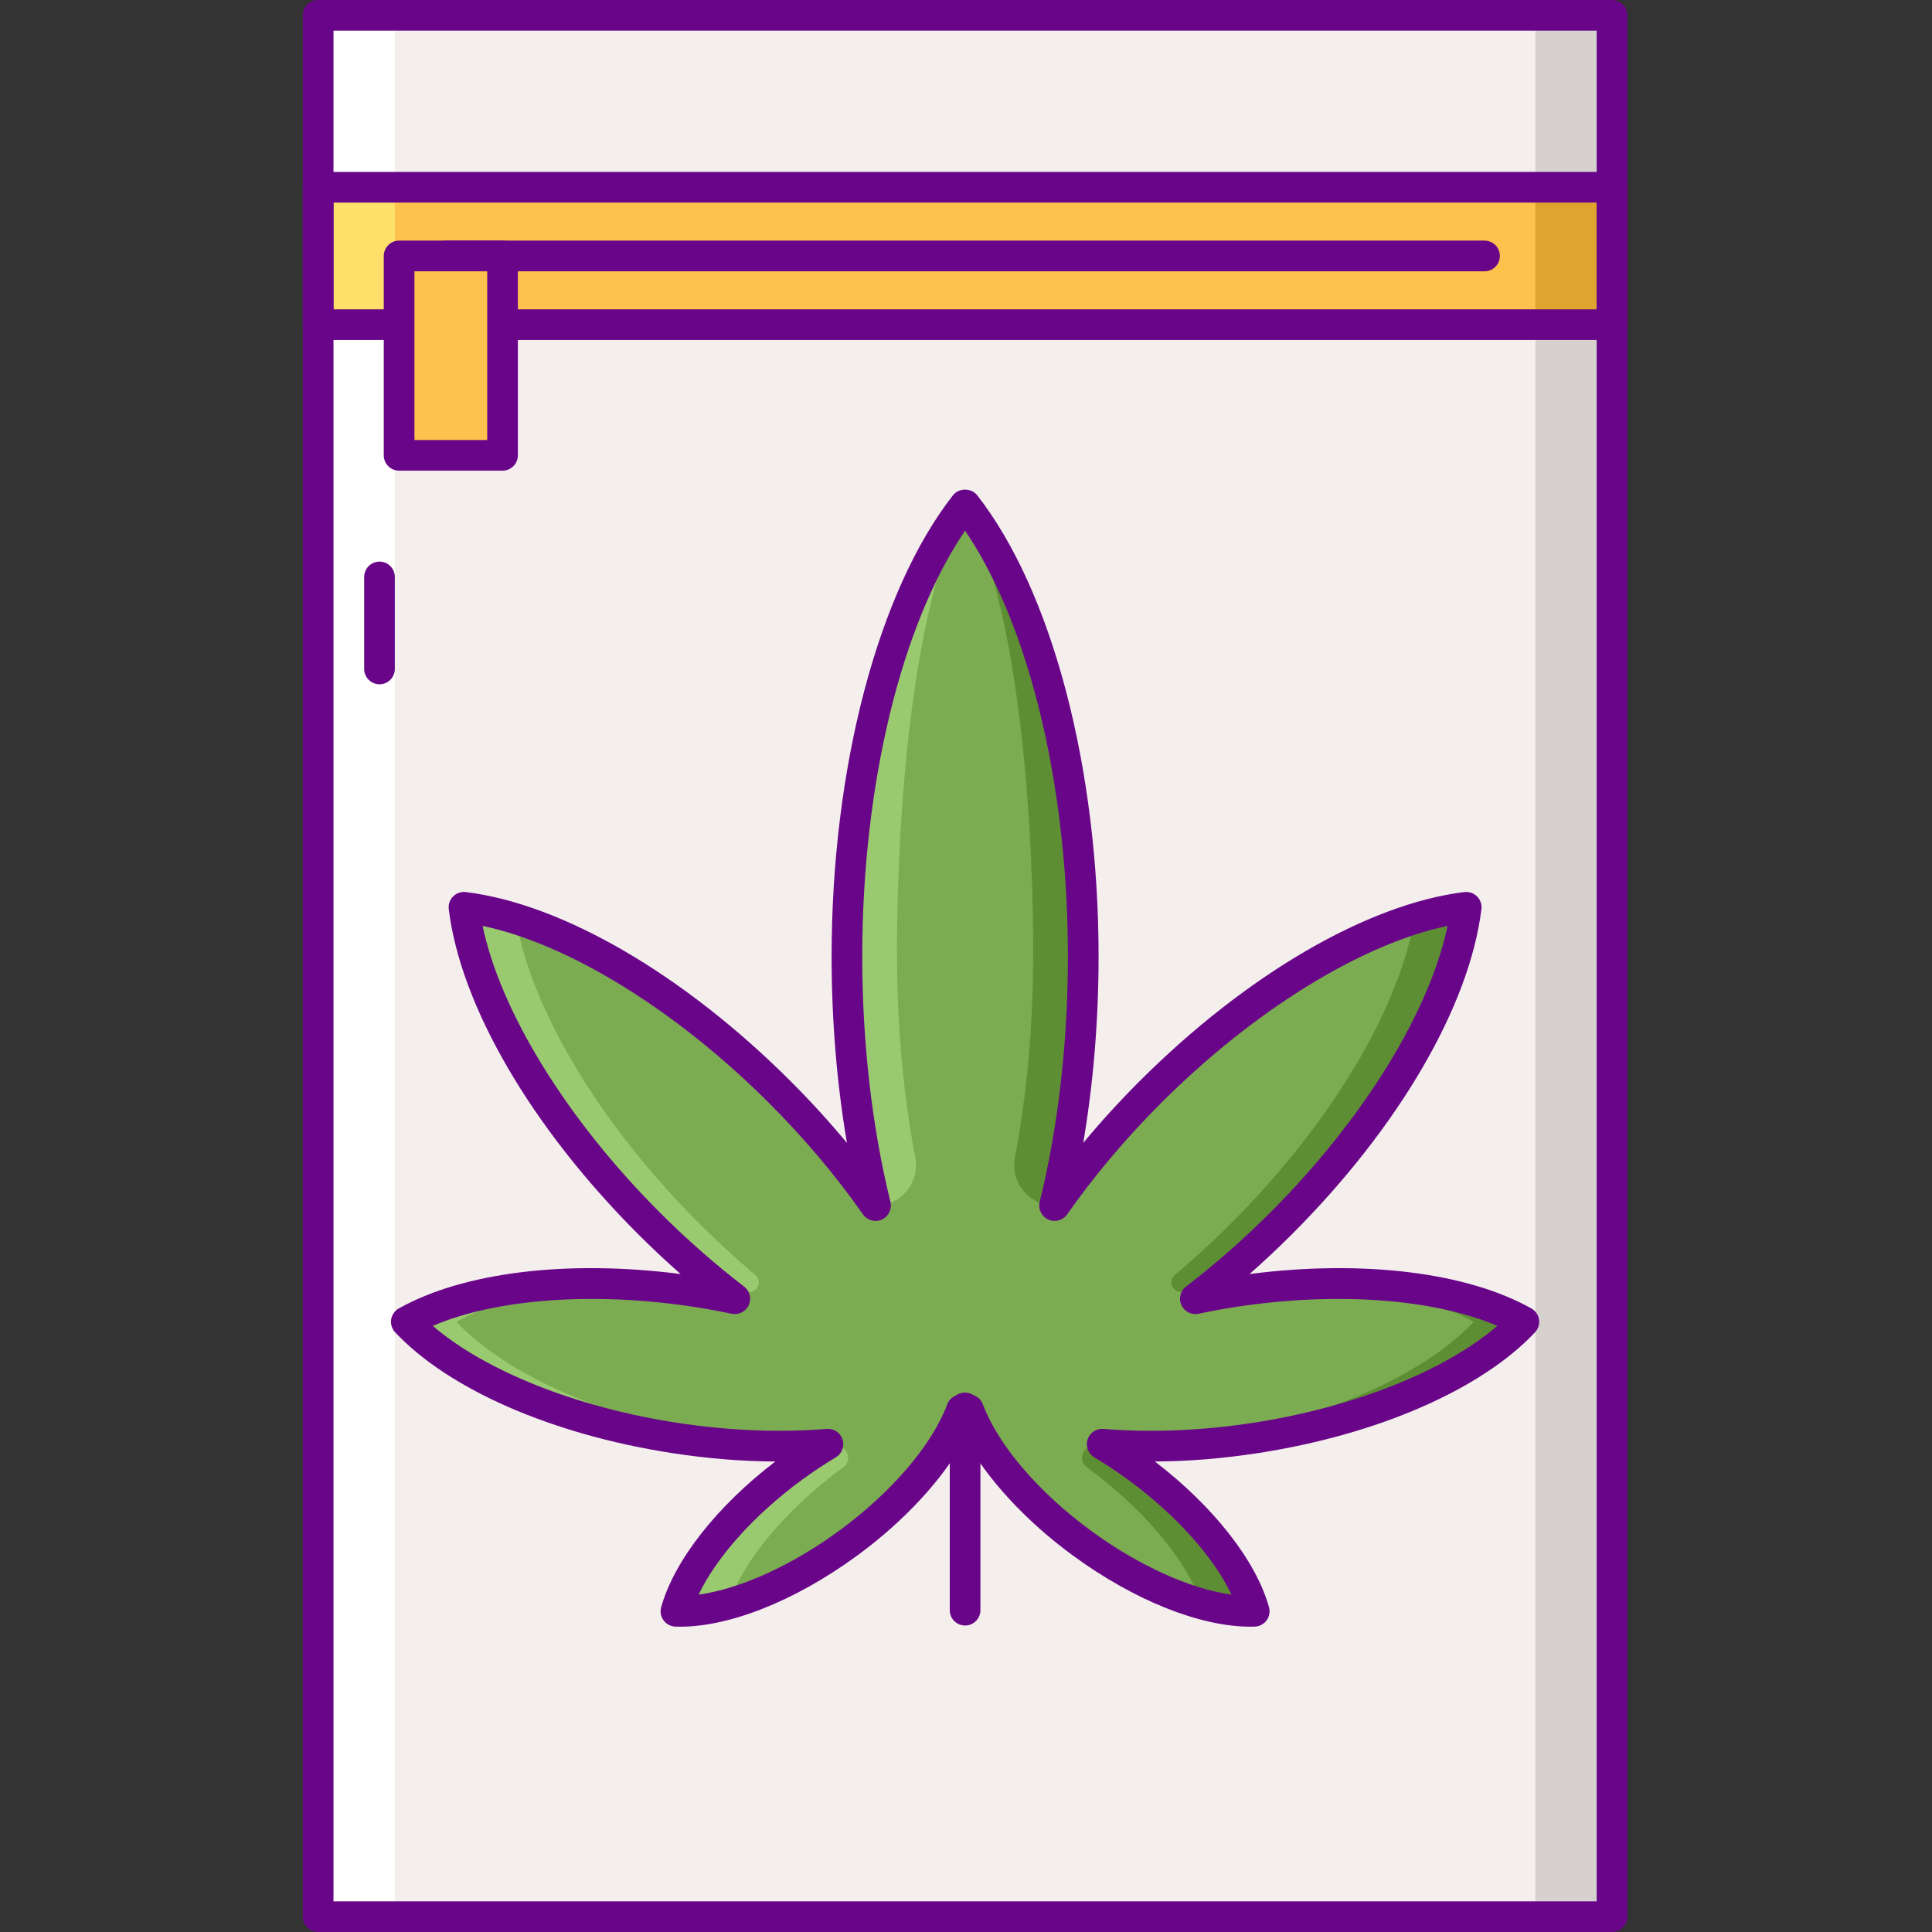 <svg height="504pt" viewBox="-79 0 504 504" width="504pt" xmlns="http://www.w3.org/2000/svg"><rect x="-79" y="0" width="504" height="504" fill="#333333" stroke="none"/><path d="m4 4h337.523v496h-337.523zm0 0" fill="#f4efed"/><path d="m321.523 4h20v496h-20zm0 0" fill="#d6d1cf"/><path d="m4 4h20v496h-20zm0 0" fill="#fff"/><path d="m4 48.844h337.523v35.848h-337.523zm0 0" fill="#fcc24c"/><path d="m4 48.844h20v35.848h-20zm0 0" fill="#fce06a"/><path d="m321.523 48.844h20v35.848h-20zm0 0" fill="#dea42e"/><path d="m248.582 375.113c31.148-4.805 57.145-16.664 69.945-30.297-16.312-9.145-44.672-12.621-75.82-7.82-3.359.52-6.648 1.133-9.879 1.809 7.555-5.801 15.086-12.371 22.387-19.672 27.938-27.938 45.434-59.188 48.273-82.453-23.27 2.84-54.52 20.336-82.453 48.27-9.609 9.609-17.949 19.613-24.918 29.547 4.762-19.305 7.469-41.438 7.469-64.969 0-50.383-12.402-94.34-30.824-117.879-18.422 23.543-30.824 67.496-30.824 117.879 0 23.531 2.707 45.664 7.469 64.969-6.965-9.934-15.305-19.938-24.918-29.547-27.934-27.934-59.184-45.43-82.453-48.27 2.84 23.266 20.336 54.516 48.273 82.453 7.301 7.301 14.832 13.871 22.387 19.672-3.23-.676-6.516-1.293-9.879-1.809-31.148-4.805-59.508-1.324-75.82 7.82 12.801 13.633 38.797 25.492 69.945 30.297 14.238 2.191 27.871 2.641 40.062 1.625-3.066 1.832-6.137 3.867-9.184 6.098-16.117 11.809-27.273 26.086-30.484 37.5 11.848.371 28.82-5.965 44.941-17.777 14.871-10.902 25.504-23.895 29.586-34.801.238-.129.496-.25.734-.379.051.004.109.02.168.023.051-.004.109-.02.168-.023.234.129.492.25.73.379 4.082 10.906 14.715 23.898 29.59 34.801 16.117 11.812 33.09 18.148 44.941 17.777-3.215-11.414-14.371-25.691-30.488-37.5-3.043-2.23-6.117-4.266-9.18-6.098 12.184 1.02 25.82.57 40.055-1.625zm0 0" fill="#7bac51"/><path d="m55.566 239.699c3.906 22.906 21.07 52.688 47.82 79.438 4.805 4.805 9.711 9.293 14.656 13.457 1.969 1.652.496 4.812-2.047 4.422-.031-.004-.066-.008-.098-.016-2.215-.344-4.414-.629-6.602-.891-6.41-5.125-12.781-10.766-18.988-16.973-27.934-27.938-45.43-59.188-48.27-82.453 4.262.52 8.797 1.535 13.527 3.016zm0 0" fill="#99ca6f"/><path d="m81.875 334.984c-17.07.711-31.734 4.188-41.801 9.832 12.801 13.633 38.793 25.492 69.945 30.297 7.027 1.082 13.91 1.738 20.543 2.004-10.48.414-21.84-.188-33.621-2.004-31.152-4.805-57.145-16.664-69.945-30.297 12.559-7.039 32.27-10.699 54.879-9.832zm0 0" fill="#99ca6f"/><path d="m127.82 382.836c2.77-2.031 5.562-3.887 8.355-5.59 1 .012 1.996.008 2.984-.004 2.992-.031 4.246 3.758 1.828 5.527-.027.02-.059.043-.09.066-15.223 11.156-26.012 24.504-29.871 35.566-5 1.387-9.648 2.062-13.695 1.934 3.215-11.414 14.371-25.688 30.488-37.5zm0 0" fill="#99ca6f"/><path d="m149.406 314.496c6.605 0 11.598-5.992 10.363-12.48-3.062-16.148-4.754-33.879-4.754-52.488 0 0-1.086-81.461 17.746-117.879-18.422 23.543-30.824 67.5-30.824 117.879 0 15.18 1.137 29.762 3.215 43.391zm0 0" fill="#99ca6f"/><path d="m289.957 239.699c-3.906 22.906-21.07 52.688-47.82 79.438-4.805 4.805-9.707 9.293-14.656 13.457-1.965 1.652-.496 4.812 2.047 4.422.031-.004.066-.008.098-.016 2.219-.344 4.414-.629 6.602-.891 6.41-5.125 12.781-10.766 18.988-16.973 27.934-27.938 45.43-59.188 48.27-82.453-4.262.52-8.797 1.535-13.527 3.016zm0 0" fill="#5d8e33"/><path d="m263.648 334.984c17.07.711 31.734 4.188 41.801 9.832-12.801 13.633-38.793 25.492-69.941 30.297-7.031 1.082-13.91 1.738-20.547 2.004 10.48.414 21.84-.188 33.625-2.004 31.148-4.805 57.141-16.664 69.941-30.297-12.559-7.039-32.266-10.699-54.879-9.832zm0 0" fill="#5d8e33"/><path d="m217.703 382.836c-2.77-2.031-5.562-3.887-8.352-5.59-1 .012-1.996.008-2.984-.004-2.996-.031-4.246 3.758-1.832 5.527.031.02.062.043.094.066 15.223 11.156 26.008 24.504 29.867 35.566 5 1.387 9.652 2.062 13.699 1.934-3.219-11.414-14.375-25.688-30.492-37.5zm0 0" fill="#5d8e33"/><path d="m196.117 314.496c-6.605 0-11.594-5.992-10.363-12.48 3.062-16.148 4.758-33.879 4.758-52.488 0 0 1.086-81.461-17.746-117.879 18.418 23.543 30.824 67.5 30.824 117.879 0 15.18-1.141 29.762-3.219 43.391zm0 0" fill="#5d8e33"/><g fill="#690589"><path d="m172.762 424.051c-2.207 0-4-1.793-4-4v-52.758c0-2.207 1.793-4 4-4s4 1.793 4 4v52.758c0 2.211-1.793 4-4 4zm0 0"/><path d="m247.172 424.352c-13.145.004-30.336-6.875-46.285-18.566-12.398-9.082-22.496-20.09-28.125-30.453-5.629 10.363-15.727 21.371-28.125 30.453-16.418 12.035-34.141 19-47.43 18.551-1.23-.043-2.375-.641-3.102-1.633-.727-.992-.957-2.266-.625-3.449 3.441-12.211 14.488-26.273 29.773-37.992-8.742-.047-17.75-.781-26.922-2.195-31.242-4.82-58.254-16.602-72.25-31.512-.844-.898-1.223-2.133-1.039-3.348.188-1.219.926-2.277 2-2.879 16.91-9.48 44.121-12.758 73.516-8.973-3.785-3.328-7.488-6.801-11.078-10.391-27.863-27.863-46.336-59.562-49.414-84.801-.148-1.219.273-2.441 1.141-3.309.867-.875 2.09-1.293 3.312-1.145 25.238 3.082 56.938 21.555 84.797 49.414 5.172 5.172 10.059 10.531 14.625 16.031-2.633-15.477-4-31.996-4-48.625 0-49.262 12.133-95.375 31.672-120.344 1.516-1.938 4.781-1.938 6.297 0 19.539 24.965 31.676 71.082 31.676 120.344 0 16.629-1.371 33.148-4.004 48.625 4.566-5.504 9.453-10.859 14.625-16.031 27.859-27.859 59.559-46.332 84.797-49.414 1.211-.148 2.445.273 3.312 1.145.871.867 1.293 2.09 1.141 3.309-3.078 25.238-21.551 56.941-49.414 84.801-3.59 3.59-7.289 7.062-11.078 10.391 29.395-3.781 56.602-.508 73.516 8.973 1.074.602 1.812 1.66 2 2.879.188 1.215-.195 2.449-1.039 3.348-13.996 14.91-41.008 26.691-72.25 31.512-9.172 1.414-18.18 2.145-26.918 2.195 15.281 11.719 26.332 25.781 29.77 37.992.332 1.184.102 2.457-.625 3.449-.727.992-1.871 1.594-3.102 1.633-.379.012-.762.016-1.145.016zm-72.293-60.465.676.344c.855.461 1.512 1.215 1.855 2.125 3.969 10.617 14.512 22.941 28.203 32.973 12.441 9.117 25.914 15.176 36.656 16.664-4.656-9.793-14.488-20.812-26.93-29.934-2.879-2.109-5.863-4.09-8.867-5.887-1.598-.957-2.328-2.887-1.754-4.656.57-1.773 2.281-2.91 4.141-2.762 12.211 1.016 25.742.465 39.117-1.598 26.301-4.055 50.008-13.551 63.645-25.277-16.531-7.07-41.996-8.98-68.305-4.93-3.07.473-6.23 1.051-9.664 1.77-1.832.375-3.676-.547-4.453-2.246-.781-1.695-.285-3.703 1.195-4.84 7.625-5.855 15.023-12.359 21.996-19.328 24.266-24.27 41.539-52.352 46.234-74.766-22.414 4.699-50.492 21.969-74.762 46.238-9.156 9.156-17.391 18.918-24.473 29.016-1.105 1.574-3.176 2.145-4.93 1.344-1.75-.797-2.688-2.73-2.227-4.598 4.809-19.504 7.355-41.641 7.355-64.016 0-44.797-10.191-86.637-26.824-111.09-16.633 24.453-26.824 66.289-26.824 111.09 0 22.375 2.539 44.512 7.352 64.016.461 1.867-.477 3.801-2.227 4.598-1.75.801-3.824.23-4.93-1.344-7.078-10.09-15.312-19.855-24.473-29.016-24.27-24.27-52.348-41.543-74.762-46.238 4.699 22.414 21.969 50.496 46.238 74.766 6.973 6.969 14.371 13.473 21.992 19.328 1.48 1.137 1.98 3.145 1.199 4.84-.781 1.699-2.625 2.625-4.453 2.246-3.434-.715-6.594-1.297-9.668-1.77-26.301-4.055-51.766-2.145-68.305 4.93 13.637 11.723 37.344 21.223 63.648 25.277 13.375 2.062 26.902 2.613 39.117 1.598 1.855-.148 3.57.988 4.141 2.762.57 1.77-.16 3.703-1.754 4.656-3.004 1.797-5.988 3.777-8.867 5.887-12.441 9.121-22.277 20.141-26.93 29.934 10.742-1.488 24.211-7.543 36.652-16.664 13.691-10.031 24.234-22.359 28.207-32.973.34-.91 1-1.664 1.855-2.125l.672-.348c.766-.426 1.652-.594 2.516-.465.039.004.16.023.199.031l-.516 3.441.09.488zm73.703 11.227h.02zm0 0"/><path d="m341.523 504h-337.523c-2.207 0-4-1.793-4-4v-496c0-2.207 1.793-4 4-4h337.523c2.207 0 4 1.793 4 4v496c0 2.207-1.793 4-4 4zm-333.523-8h329.523v-488h-329.523zm0 0"/><path d="m20 178.508c-2.207 0-4-1.793-4-4v-24c0-2.207 1.793-4 4-4s4 1.793 4 4v24c0 2.207-1.793 4-4 4zm0 0"/><path d="m341.523 88.695h-337.523c-2.207 0-4-1.793-4-4v-35.852c0-2.207 1.793-4 4-4h337.523c2.207 0 4 1.793 4 4v35.852c0 2.207-1.793 4-4 4zm-333.523-8h329.523v-27.852h-329.523zm0 0"/><path d="m308.273 70.77h-271.027c-2.207 0-4-1.793-4-4 0-2.211 1.793-4 4-4h271.027c2.207 0 4 1.789 4 4 0 2.207-1.789 4-4 4zm0 0"/></g><path d="m25.113 66.77h26.98v52.012h-26.98zm0 0" fill="#fcc24c"/><path d="m52.094 122.785h-26.98c-2.207 0-4-1.793-4-4v-52.016c0-2.211 1.793-4 4-4h26.98c2.207 0 4 1.789 4 4v52.016c0 2.207-1.793 4-4 4zm-22.98-8h18.98v-44.016h-18.98zm0 0" fill="#690589"/></svg>